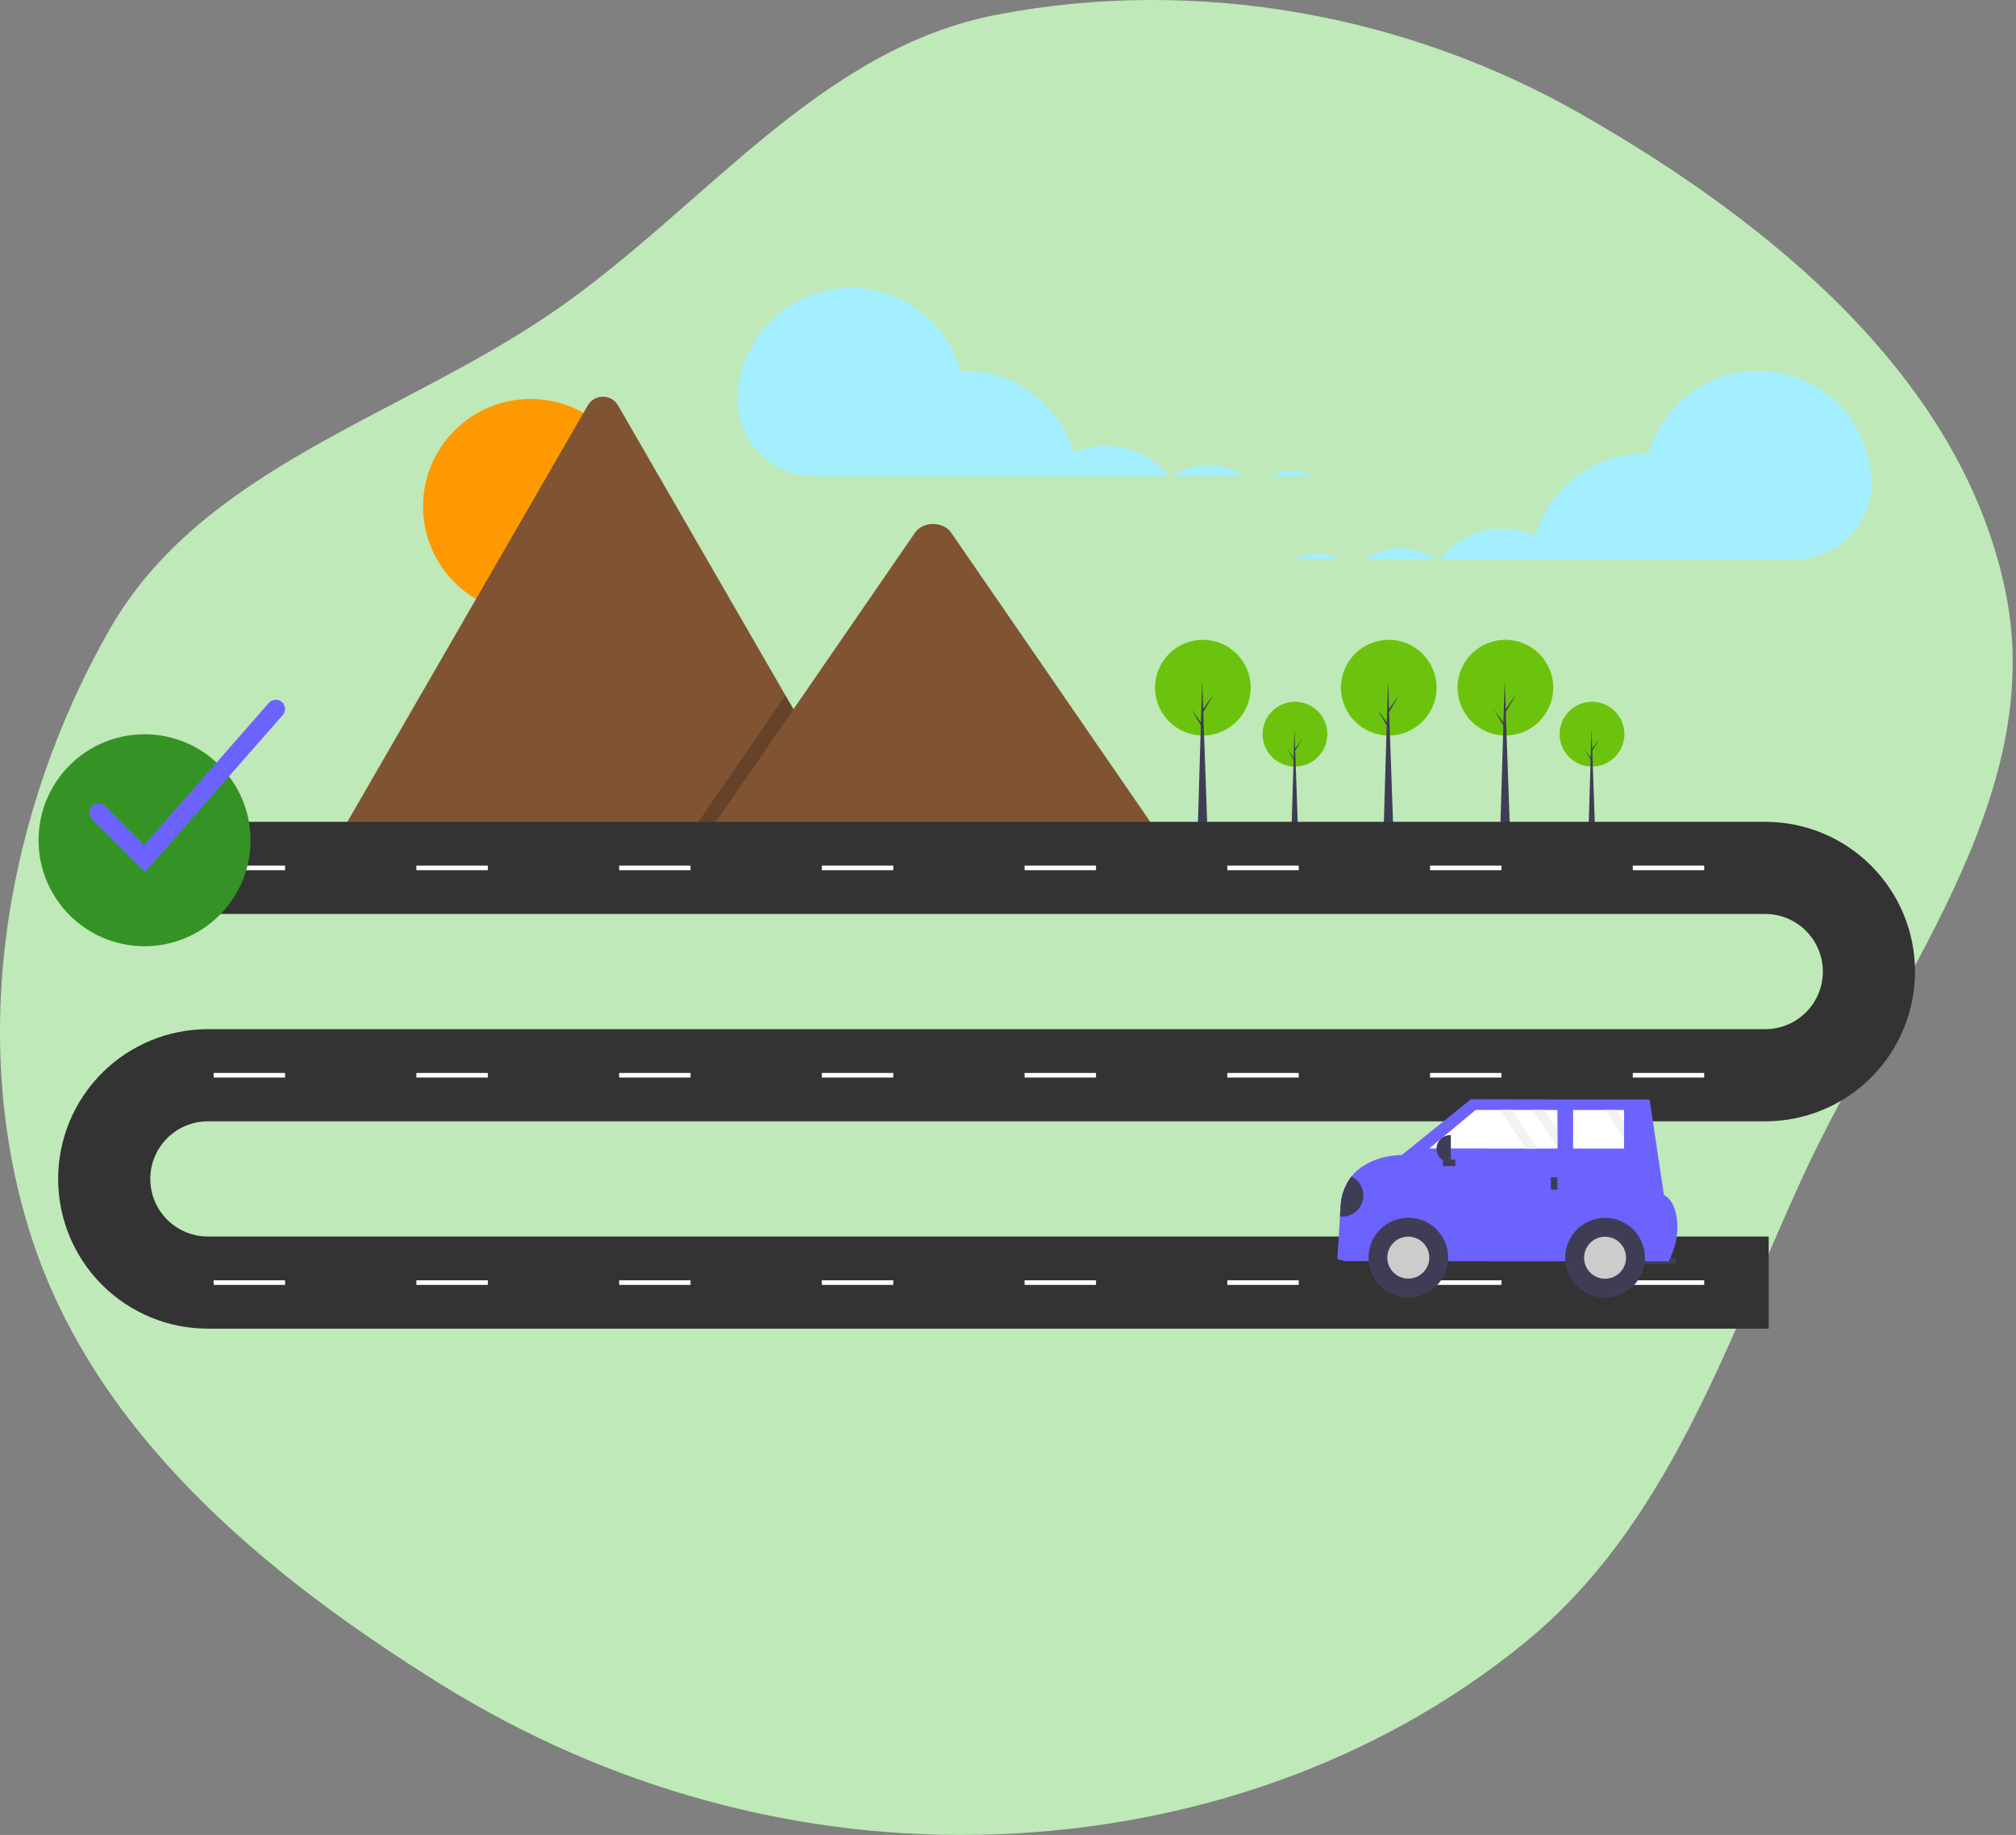 <svg width="424" height="386" viewBox="0 0 424 386" fill="none" xmlns="http://www.w3.org/2000/svg">
<rect x="0" y="0" width="424" height="386" fill="#808080" stroke="none"/>
<path fill-rule="evenodd" clip-rule="evenodd" d="M209.855 3.05C251.709 -4.924 295.781 2.956 332.754 24.125C372.518 46.892 412.543 79.52 421.782 124.39C430.807 168.22 397.49 207.431 378.878 248.128C362.738 283.419 350.696 321.099 320.607 345.616C289.396 371.047 250.091 384.313 209.855 385.853C168.452 387.437 127.954 376.203 92.767 354.332C55.49 331.161 19.488 301.199 6.317 259.339C-6.799 217.649 1.352 170.507 22.982 132.528C42.507 98.243 84.413 87.73 116.849 65.256C148.275 43.482 172.294 10.205 209.855 3.05Z" fill="#BFE9B8"/>
<g clip-path="url(#clip0)">
<path d="M111.584 129.138C124.067 129.138 134.186 119.016 134.186 106.53C134.186 94.044 124.067 83.923 111.584 83.923C99.101 83.923 88.982 94.044 88.982 106.53C88.982 119.016 99.101 129.138 111.584 129.138Z" fill="#FF9901"/>
<path d="M182.462 176.198H71.582C71.444 176.2 71.305 176.189 71.168 176.165L123.609 85.309C123.929 84.743 124.394 84.272 124.955 83.945C125.516 83.617 126.155 83.445 126.805 83.445C127.455 83.445 128.093 83.617 128.655 83.945C129.216 84.272 129.68 84.743 130.001 85.309L165.195 146.28L166.881 149.198L182.462 176.198Z" fill="#805333"/>
<path opacity="0.2" d="M182.462 176.198H144.605L163.189 149.198L164.526 147.253L165.195 146.281L166.881 149.198L182.462 176.198Z" fill="black"/>
<path d="M244.199 176.198H148.297L166.881 149.198L168.218 147.253L192.435 112.067C194.022 109.761 197.842 109.617 199.708 111.632C199.834 111.769 199.95 111.914 200.057 112.067L244.199 176.198Z" fill="#805333"/>
<path d="M272.35 161.251C276.112 161.251 279.161 158.201 279.161 154.438C279.161 150.676 276.112 147.626 272.35 147.626C268.589 147.626 265.539 150.676 265.539 154.438C265.539 158.201 268.589 161.251 272.35 161.251Z" fill="#6CC30D"/>
<path d="M273.007 174.958H271.612L272.248 153.412L273.007 174.958Z" fill="#3F3D56"/>
<path d="M272.37 157.496L273.868 155.423L272.35 158.009L272.186 157.722L272.37 157.496Z" fill="#3F3D56"/>
<path d="M272.207 159.589L270.709 157.516L272.227 160.102L272.391 159.814L272.207 159.589Z" fill="#3F3D56"/>
<path d="M334.826 161.251C338.588 161.251 341.637 158.201 341.637 154.438C341.637 150.676 338.588 147.626 334.826 147.626C331.065 147.626 328.016 150.676 328.016 154.438C328.016 158.201 331.065 161.251 334.826 161.251Z" fill="#6CC30D"/>
<path d="M335.483 174.958H334.088L334.724 153.412L335.483 174.958Z" fill="#3F3D56"/>
<path d="M334.847 157.496L336.345 155.423L334.826 158.009L334.662 157.722L334.847 157.496Z" fill="#3F3D56"/>
<path d="M334.683 159.589L333.185 157.516L334.704 160.102L334.867 159.814L334.683 159.589Z" fill="#3F3D56"/>
<path d="M292.08 154.714C297.635 154.714 302.139 150.209 302.139 144.652C302.139 139.096 297.635 134.591 292.08 134.591C286.524 134.591 282.021 139.096 282.021 144.652C282.021 150.209 286.524 154.714 292.08 154.714Z" fill="#6CC30D"/>
<path d="M293.049 174.958H290.989L291.928 143.137L293.049 174.958Z" fill="#3F3D56"/>
<path d="M292.11 149.168L294.322 146.107L292.08 149.926L291.837 149.501L292.11 149.168Z" fill="#3F3D56"/>
<path d="M291.868 152.259L289.656 149.198L291.898 153.016L292.141 152.593L291.868 152.259Z" fill="#3F3D56"/>
<path d="M316.61 154.714C322.166 154.714 326.669 150.209 326.669 144.652C326.669 139.096 322.166 134.591 316.61 134.591C311.055 134.591 306.552 139.096 306.552 144.652C306.552 150.209 311.055 154.714 316.61 154.714Z" fill="#6CC30D"/>
<path d="M317.58 174.958H315.52L316.459 143.137L317.58 174.958Z" fill="#3F3D56"/>
<path d="M316.641 149.168L318.853 146.107L316.61 149.926L316.368 149.501L316.641 149.168Z" fill="#3F3D56"/>
<path d="M316.398 152.259L314.186 149.198L316.429 153.016L316.671 152.593L316.398 152.259Z" fill="#3F3D56"/>
<path d="M252.984 154.714C258.54 154.714 263.043 150.209 263.043 144.652C263.043 139.096 258.54 134.591 252.984 134.591C247.429 134.591 242.925 139.096 242.925 144.652C242.925 150.209 247.429 154.714 252.984 154.714Z" fill="#6CC30D"/>
<path d="M253.954 174.958H251.893L252.833 143.137L253.954 174.958Z" fill="#3F3D56"/>
<path d="M253.014 149.168L255.226 146.107L252.984 149.926L252.742 149.501L253.014 149.168Z" fill="#3F3D56"/>
<path d="M252.772 152.259L250.56 149.198L252.803 153.016L253.045 152.593L252.772 152.259Z" fill="#3F3D56"/>
<path d="M371.991 279.499H43.722C39.586 279.499 35.491 278.684 31.67 277.101C27.849 275.518 24.377 273.197 21.452 270.272C18.528 267.347 16.208 263.874 14.625 260.052C13.042 256.23 12.228 252.134 12.228 247.997C12.228 243.86 13.042 239.764 14.625 235.942C16.208 232.12 18.528 228.647 21.452 225.722C24.377 222.797 27.849 220.476 31.67 218.893C35.491 217.31 39.586 216.495 43.722 216.495H371.265C374.477 216.495 377.558 215.219 379.83 212.947C382.102 210.675 383.378 207.593 383.378 204.379C383.378 201.166 382.102 198.084 379.83 195.812C377.558 193.54 374.477 192.263 371.265 192.263H32.82V172.878H371.265C379.618 172.878 387.628 176.197 393.535 182.104C399.441 188.012 402.759 196.025 402.759 204.379C402.759 212.734 399.441 220.747 393.535 226.654C387.628 232.562 379.618 235.881 371.265 235.881H43.722C40.51 235.881 37.429 237.158 35.157 239.43C32.885 241.702 31.609 244.784 31.609 247.997C31.609 251.21 32.885 254.292 35.157 256.564C37.429 258.837 40.51 260.113 43.722 260.113H371.991V279.499Z" fill="#333333"/>
<path d="M59.954 182.086H44.934V183.055H59.954V182.086Z" fill="white"/>
<path d="M102.593 182.086H87.572V183.055H102.593V182.086Z" fill="white"/>
<path d="M145.231 182.086H130.211V183.055H145.231V182.086Z" fill="white"/>
<path d="M187.87 182.086H172.85V183.055H187.87V182.086Z" fill="white"/>
<path d="M230.509 182.086H215.488V183.055H230.509V182.086Z" fill="white"/>
<path d="M273.147 182.086H258.127V183.055H273.147V182.086Z" fill="white"/>
<path d="M315.786 182.086H300.765V183.055H315.786V182.086Z" fill="white"/>
<path d="M358.424 182.086H343.404V183.055H358.424V182.086Z" fill="white"/>
<path d="M59.954 225.704H44.934V226.673H59.954V225.704Z" fill="white"/>
<path d="M102.593 225.704H87.572V226.673H102.593V225.704Z" fill="white"/>
<path d="M145.231 225.704H130.211V226.673H145.231V225.704Z" fill="white"/>
<path d="M187.87 225.704H172.85V226.673H187.87V225.704Z" fill="white"/>
<path d="M230.509 225.704H215.488V226.673H230.509V225.704Z" fill="white"/>
<path d="M273.147 225.704H258.127V226.673H273.147V225.704Z" fill="white"/>
<path d="M315.786 225.704H300.765V226.673H315.786V225.704Z" fill="white"/>
<path d="M358.424 225.704H343.404V226.673H358.424V225.704Z" fill="white"/>
<path d="M59.954 269.321H44.934V270.29H59.954V269.321Z" fill="white"/>
<path d="M102.593 269.321H87.572V270.29H102.593V269.321Z" fill="white"/>
<path d="M145.231 269.321H130.211V270.29H145.231V269.321Z" fill="white"/>
<path d="M187.87 269.321H172.85V270.29H187.87V269.321Z" fill="white"/>
<path d="M230.509 269.321H215.488V270.29H230.509V269.321Z" fill="white"/>
<path d="M273.147 269.321H258.127V270.29H273.147V269.321Z" fill="white"/>
<path d="M315.786 269.321H300.765V270.29H315.786V269.321Z" fill="white"/>
<path d="M358.424 269.321H343.404V270.29H358.424V269.321Z" fill="white"/>
<path d="M271.64 99.016C273.218 99.015 274.77 99.416 276.15 100.182H267.141C268.517 99.416 270.065 99.015 271.64 99.016V99.016Z" fill="#A3EFFF"/>
<path d="M254.159 97.85C256.795 97.847 259.367 98.662 261.521 100.182H246.807C248.958 98.664 251.526 97.849 254.159 97.85Z" fill="#A3EFFF"/>
<path d="M155.137 83.094C155.456 77.44 157.773 72.083 161.674 67.979C165.575 63.875 170.807 61.289 176.436 60.684C182.066 60.079 187.727 61.494 192.411 64.675C197.095 67.857 200.497 72.599 202.01 78.056C202.3 78.046 202.589 78.034 202.881 78.034C208.042 78.035 213.065 79.707 217.197 82.801C221.329 85.895 224.348 90.244 225.803 95.197C229.224 93.694 233.046 93.368 236.671 94.27C240.296 95.172 243.52 97.251 245.838 100.182H171.315C169.141 100.188 166.988 99.755 164.985 98.909C162.982 98.064 161.17 96.823 159.658 95.26C158.146 93.698 156.965 91.846 156.185 89.816C155.405 87.786 155.043 85.62 155.12 83.447C155.125 83.329 155.13 83.212 155.137 83.094Z" fill="#A3EFFF"/>
<path d="M277.077 116.463C275.499 116.462 273.947 116.863 272.567 117.629H281.576C280.2 116.863 278.652 116.462 277.077 116.463Z" fill="#A3EFFF"/>
<path d="M294.559 115.297C291.923 115.294 289.351 116.109 287.197 117.629H301.91C299.759 116.111 297.191 115.296 294.559 115.297Z" fill="#A3EFFF"/>
<path d="M393.58 100.541C393.261 94.887 390.944 89.53 387.043 85.426C383.142 81.322 377.91 78.737 372.281 78.132C366.651 77.526 360.99 78.941 356.306 82.122C351.622 85.304 348.22 90.046 346.707 95.503C346.417 95.493 346.128 95.481 345.836 95.481C340.675 95.482 335.652 97.155 331.52 100.248C327.388 103.342 324.369 107.691 322.914 112.644C319.494 111.141 315.671 110.815 312.046 111.717C308.421 112.619 305.197 114.698 302.879 117.629H377.402C379.576 117.635 381.729 117.202 383.732 116.357C385.735 115.511 387.547 114.27 389.059 112.707C390.571 111.145 391.752 109.293 392.532 107.263C393.312 105.233 393.674 103.067 393.597 100.894C393.593 100.776 393.587 100.659 393.58 100.541Z" fill="#A3EFFF"/>
<path d="M343.897 265.952L352.558 265.956L352.559 264.581L343.898 264.577L343.897 265.952Z" fill="#3F3D56"/>
<path d="M281.275 264.887L283.062 265.3L350.978 265.337L351.588 263.913C352.653 261.472 353.019 258.783 352.644 256.146C352.352 254.18 351.619 252.227 349.954 251.379L346.94 231.3L309.366 231.233L294.828 242.961C294.828 242.961 287.971 242.837 284.245 247.476C282.901 249.201 282.108 251.291 281.968 253.474L281.821 255.887L281.275 264.887Z" fill="#6C63FF"/>
<path d="M296.192 272.939C300.823 272.939 304.578 269.184 304.578 264.551C304.578 259.918 300.823 256.163 296.192 256.163C291.56 256.163 287.805 259.918 287.805 264.551C287.805 269.184 291.56 272.939 296.192 272.939Z" fill="#3F3D56"/>
<path d="M296.192 268.966C298.629 268.966 300.606 266.989 300.606 264.551C300.606 262.113 298.629 260.136 296.192 260.136C293.754 260.136 291.778 262.113 291.778 264.551C291.778 266.989 293.754 268.966 296.192 268.966Z" fill="#CCCCCC"/>
<path d="M337.573 272.961C342.205 272.961 345.96 269.206 345.96 264.573C345.96 259.94 342.205 256.185 337.573 256.185C332.942 256.185 329.187 259.94 329.187 264.573C329.187 269.206 332.942 272.961 337.573 272.961Z" fill="#3F3D56"/>
<path d="M337.574 268.988C340.011 268.988 341.987 267.011 341.987 264.573C341.987 262.135 340.011 260.158 337.574 260.158C335.136 260.158 333.16 262.135 333.16 264.573C333.16 267.011 335.136 268.988 337.574 268.988Z" fill="#CCCCCC"/>
<path d="M300.604 241.59L320.892 241.599H323.368L327.549 241.602V241.297L327.552 237.619L327.555 233.49H324.773L322.297 233.487L317.91 233.484H315.434L310.369 233.481L300.604 241.59Z" fill="white"/>
<path d="M330.85 241.605L341.572 241.611L341.574 239.506V235.829L341.577 233.498H340.007L337.531 233.495L330.853 233.493L330.85 241.605Z" fill="white"/>
<path d="M326.17 250.266L327.545 250.266L327.546 247.654L326.172 247.653L326.17 250.266Z" fill="#3F3D56"/>
<path d="M306.1 245.304L306.101 243.929L303.489 243.928L303.488 245.303L306.1 245.304Z" fill="#3F3D56"/>
<path d="M305.139 244.534L304.987 244.534C304.61 244.534 304.237 244.459 303.888 244.314C303.539 244.17 303.223 243.958 302.956 243.691C302.689 243.424 302.478 243.107 302.334 242.758C302.19 242.409 302.115 242.036 302.116 241.658V241.658C302.116 241.281 302.19 240.907 302.335 240.559C302.48 240.21 302.691 239.893 302.958 239.627C303.225 239.36 303.542 239.148 303.891 239.004C304.24 238.86 304.613 238.786 304.991 238.786L305.142 238.786L305.139 244.534Z" fill="#3F3D56"/>
<path d="M281.821 255.887C282.861 256 283.907 255.743 284.776 255.16C285.644 254.577 286.279 253.706 286.569 252.701C286.859 251.696 286.784 250.621 286.359 249.665C285.934 248.71 285.186 247.934 284.245 247.477C282.902 249.202 282.108 251.291 281.968 253.474L281.821 255.887Z" fill="#3F3D56"/>
<path d="M322.297 233.487L327.549 241.297L327.552 237.619L324.773 233.49L322.297 233.487Z" fill="#F2F2F2"/>
<path d="M337.531 233.495L341.574 239.506V235.829L340.007 233.498L337.531 233.495Z" fill="#F2F2F2"/>
<path d="M315.433 233.484L320.891 241.599H323.368L317.91 233.484H315.433Z" fill="#F2F2F2"/>
<path d="M30.398 199.048C42.707 199.048 52.686 189.067 52.686 176.755C52.686 164.443 42.707 154.461 30.398 154.461C18.088 154.461 8.109 164.443 8.109 176.755C8.109 189.067 18.088 199.048 30.398 199.048Z" fill="#359325"/>
<path d="M30.49 183.467L19.336 172.31C18.974 171.946 18.77 171.454 18.77 170.94C18.77 170.426 18.975 169.933 19.338 169.57C19.701 169.207 20.194 169.002 20.707 169.002C21.221 169.002 21.714 169.205 22.078 169.568L30.305 177.798L56.559 147.852C56.898 147.467 57.376 147.231 57.889 147.198C58.401 147.165 58.906 147.336 59.292 147.675C59.678 148.014 59.914 148.492 59.948 149.004C59.982 149.517 59.811 150.022 59.473 150.409L30.49 183.467Z" fill="#6C63FF"/>
</g>
<defs>
<clipPath id="clip0">
<rect width="394.65" height="218.95" fill="white" transform="translate(8.109 60.549)"/>
</clipPath>
</defs>
</svg>

